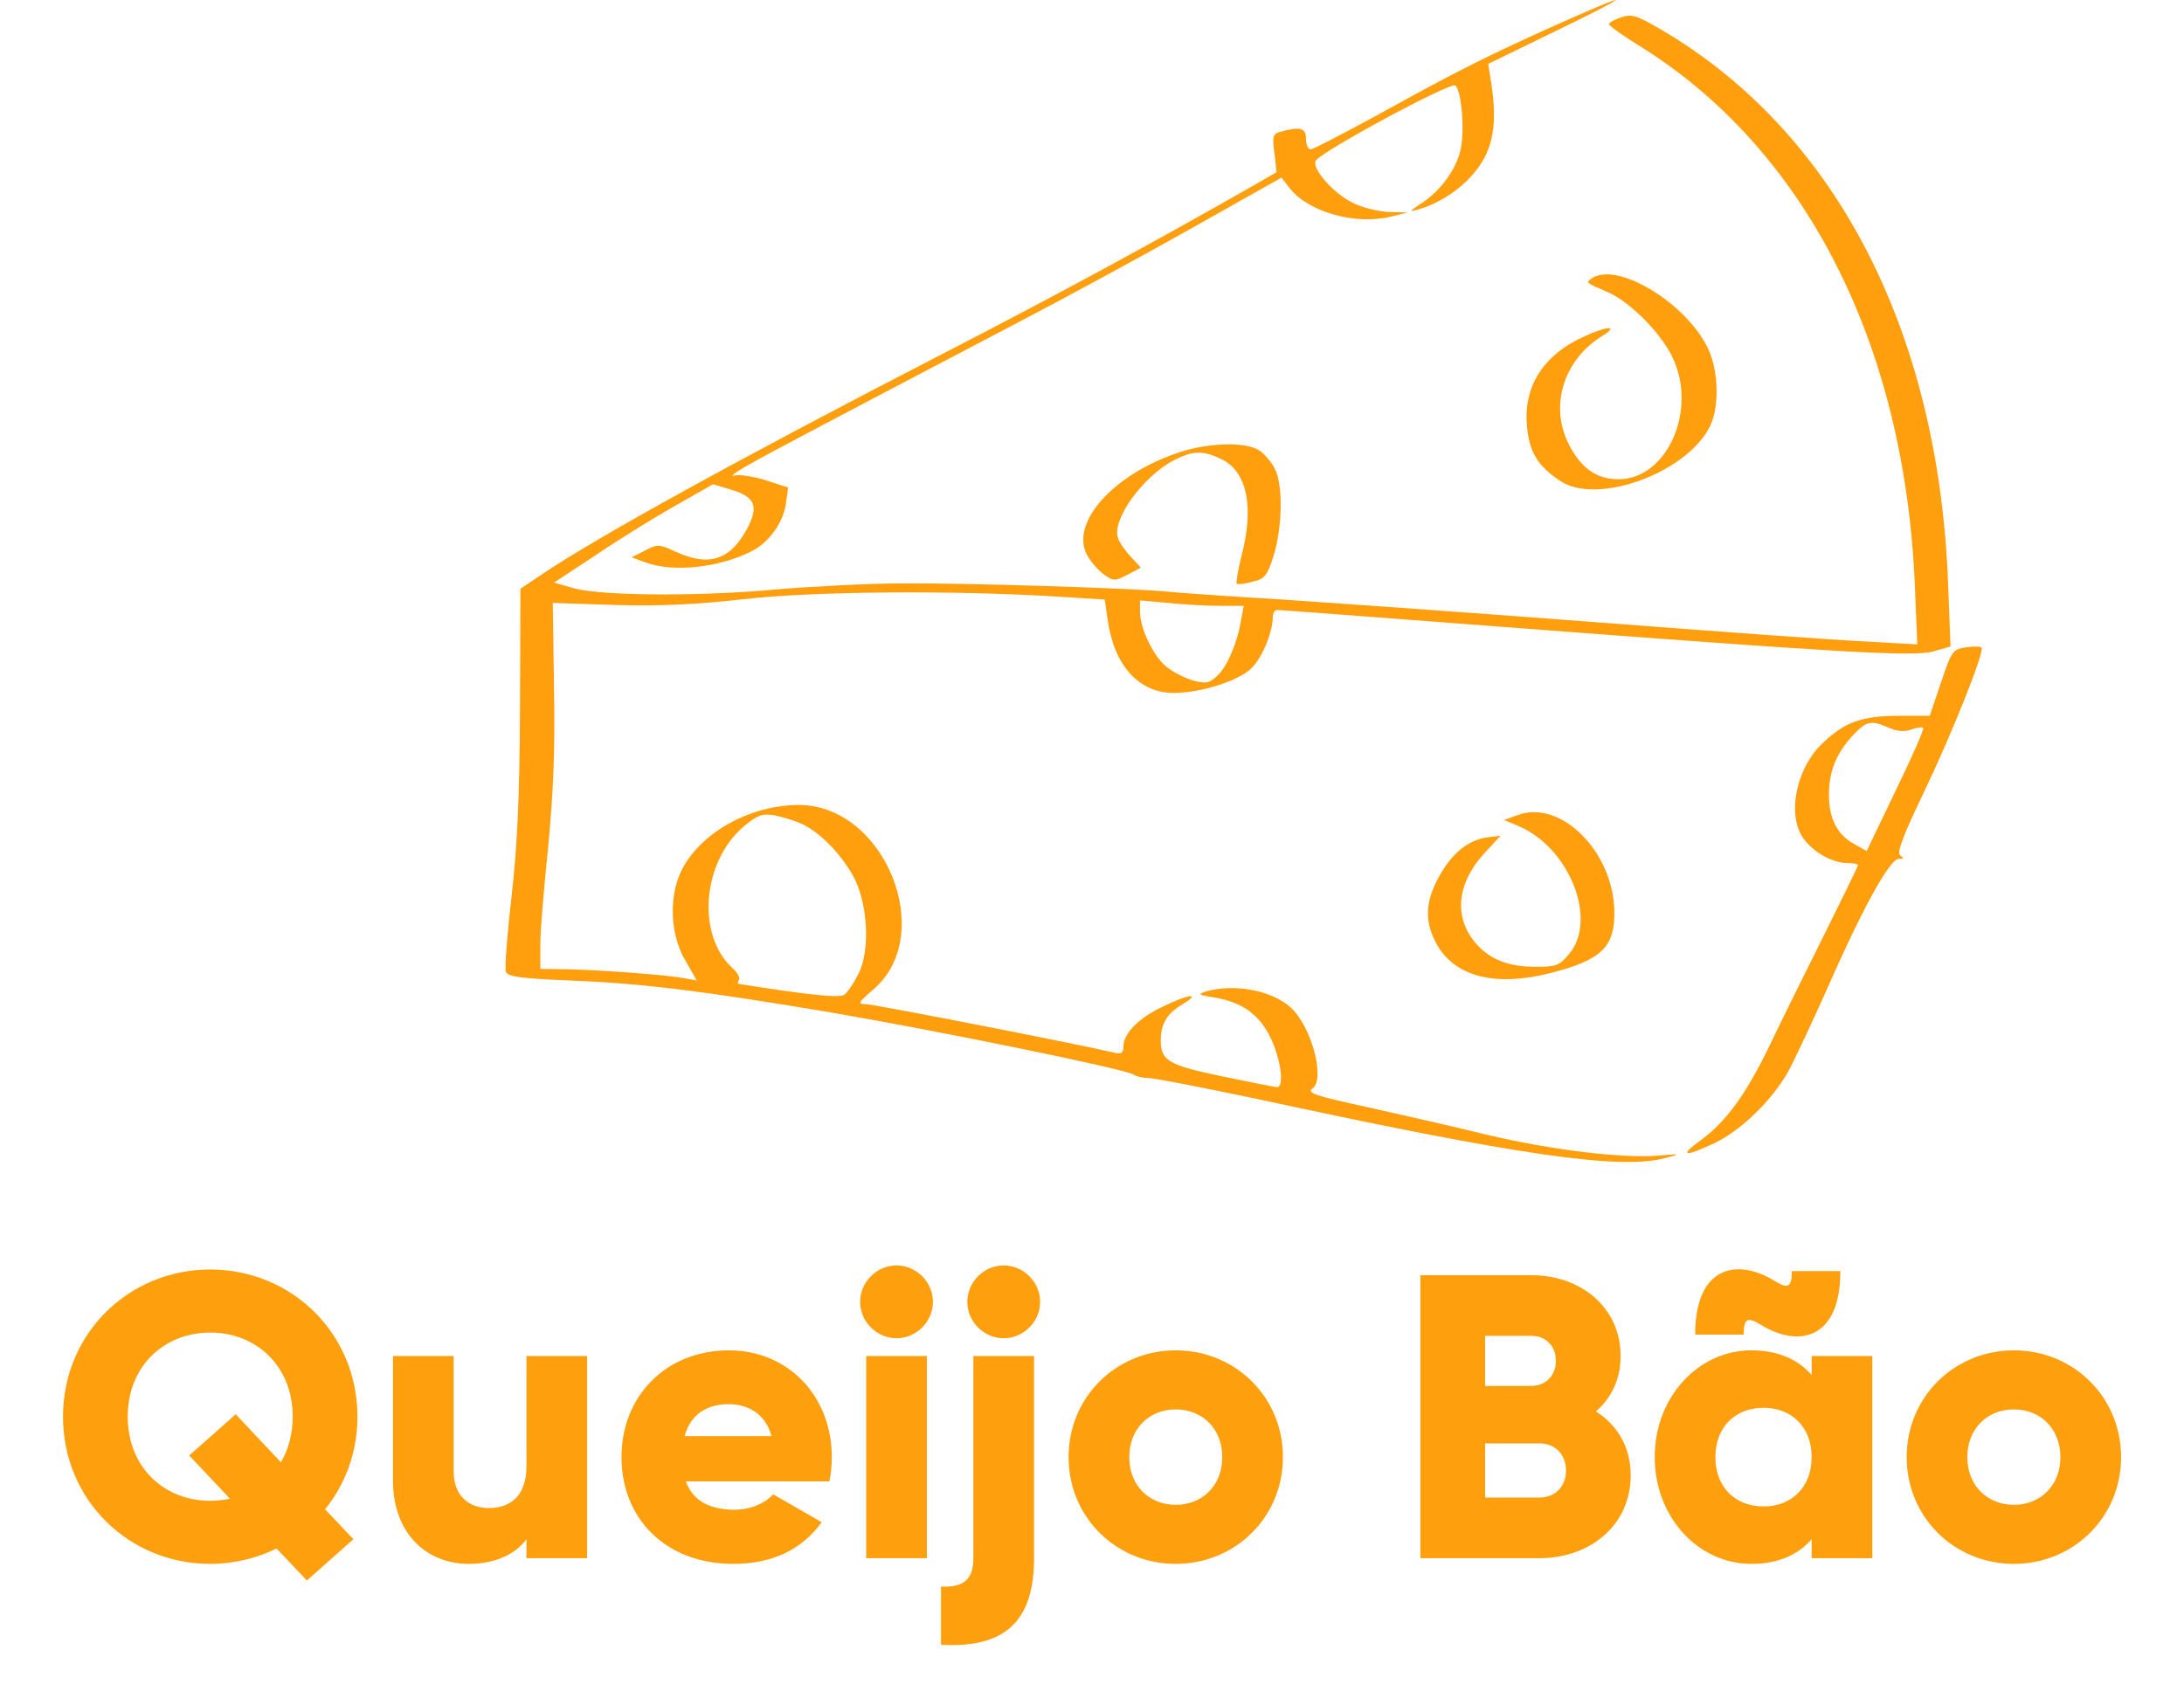<svg width="108" height="84" viewBox="0 0 108 84" fill="none" xmlns="http://www.w3.org/2000/svg">
<path d="M17.676 70.067C17.676 65.948 14.416 62.788 10.396 62.788C6.376 62.788 3.116 65.948 3.116 70.067C3.116 74.188 6.376 77.347 10.396 77.347C11.576 77.347 12.696 77.067 13.676 76.588L15.176 78.168L17.476 76.127L16.076 74.647C17.076 73.407 17.676 71.828 17.676 70.067ZM10.396 74.228C8.116 74.228 6.316 72.567 6.316 70.067C6.316 67.567 8.116 65.907 10.396 65.907C12.676 65.907 14.476 67.567 14.476 70.067C14.476 70.927 14.256 71.688 13.896 72.328L11.656 69.948L9.356 71.987L11.376 74.127C11.056 74.188 10.736 74.228 10.396 74.228ZM26.033 67.067V72.528C26.033 73.948 25.273 74.588 24.173 74.588C23.213 74.588 22.433 74.007 22.433 72.767V67.067H19.433V73.207C19.433 75.907 21.153 77.347 23.173 77.347C24.493 77.347 25.493 76.868 26.033 76.127V77.067H29.033V67.067H26.033ZM33.913 73.267H41.013C41.093 72.888 41.133 72.487 41.133 72.067C41.133 69.047 38.973 66.787 36.053 66.787C32.893 66.787 30.733 69.088 30.733 72.067C30.733 75.047 32.853 77.347 36.273 77.347C38.173 77.347 39.653 76.647 40.633 75.287L38.233 73.907C37.833 74.347 37.133 74.668 36.313 74.668C35.213 74.668 34.293 74.308 33.913 73.267ZM33.853 71.028C34.133 70.007 34.893 69.448 36.033 69.448C36.933 69.448 37.833 69.868 38.153 71.028H33.853ZM44.334 66.188C45.314 66.188 46.134 65.368 46.134 64.388C46.134 63.407 45.314 62.587 44.334 62.587C43.354 62.587 42.534 63.407 42.534 64.388C42.534 65.368 43.354 66.188 44.334 66.188ZM42.834 77.067H45.834V67.067H42.834V77.067ZM49.634 66.188C50.614 66.188 51.434 65.368 51.434 64.388C51.434 63.407 50.614 62.587 49.634 62.587C48.654 62.587 47.834 63.407 47.834 64.388C47.834 65.368 48.654 66.188 49.634 66.188ZM48.134 77.067C48.134 78.127 47.634 78.528 46.534 78.468V81.347C49.694 81.528 51.134 80.188 51.134 77.067V67.067H48.134V77.067ZM58.142 77.347C61.082 77.347 63.442 75.047 63.442 72.067C63.442 69.088 61.082 66.787 58.142 66.787C55.202 66.787 52.842 69.088 52.842 72.067C52.842 75.047 55.202 77.347 58.142 77.347ZM58.142 74.427C56.842 74.427 55.842 73.487 55.842 72.067C55.842 70.647 56.842 69.707 58.142 69.707C59.442 69.707 60.442 70.647 60.442 72.067C60.442 73.487 59.442 74.427 58.142 74.427ZM78.919 69.808C79.679 69.147 80.139 68.228 80.139 67.067C80.139 64.647 78.159 63.068 75.719 63.068H70.239V77.067H76.119C78.619 77.067 80.639 75.448 80.639 72.968C80.639 71.547 79.959 70.468 78.919 69.808ZM75.719 66.067C76.459 66.067 76.939 66.588 76.939 67.308C76.939 68.028 76.439 68.547 75.719 68.547H73.439V66.067H75.719ZM76.119 74.067H73.439V71.388H76.119C76.919 71.388 77.439 71.948 77.439 72.728C77.439 73.507 76.919 74.067 76.119 74.067ZM87.087 65.528C88.907 66.647 91.007 66.287 91.007 62.867H88.607C88.607 63.667 88.427 63.767 87.747 63.347C85.927 62.227 83.827 62.587 83.827 66.007H86.227C86.227 65.207 86.407 65.108 87.087 65.528ZM89.587 67.067V68.007C88.927 67.248 87.947 66.787 86.607 66.787C83.987 66.787 81.827 69.088 81.827 72.067C81.827 75.047 83.987 77.347 86.607 77.347C87.947 77.347 88.927 76.888 89.587 76.127V77.067H92.587V67.067H89.587ZM87.207 74.507C85.827 74.507 84.827 73.567 84.827 72.067C84.827 70.567 85.827 69.627 87.207 69.627C88.587 69.627 89.587 70.567 89.587 72.067C89.587 73.567 88.587 74.507 87.207 74.507ZM99.588 77.347C102.528 77.347 104.888 75.047 104.888 72.067C104.888 69.088 102.528 66.787 99.588 66.787C96.647 66.787 94.287 69.088 94.287 72.067C94.287 75.047 96.647 77.347 99.588 77.347ZM99.588 74.427C98.287 74.427 97.287 73.487 97.287 72.067C97.287 70.647 98.287 69.707 99.588 69.707C100.888 69.707 101.888 70.647 101.888 72.067C101.888 73.487 100.888 74.427 99.588 74.427Z" fill="#FE9F0D"/>
<path d="M76.999 1.211C73.531 2.771 72.135 3.468 68.236 5.623C66.471 6.588 64.932 7.388 64.809 7.388C64.686 7.388 64.583 7.162 64.583 6.875C64.583 6.341 64.316 6.239 63.372 6.506C62.941 6.608 62.9 6.711 63.023 7.573L63.126 8.517L61.628 9.379C56.825 12.108 52.454 14.489 46.523 17.547C36.693 22.616 29.531 26.556 26.74 28.444L25.734 29.121L25.714 35.134C25.693 39.547 25.57 42.03 25.283 44.451C25.078 46.257 24.954 47.879 25.016 48.063C25.119 48.309 25.734 48.392 28.197 48.494C31.747 48.638 34.62 48.987 41.085 50.074C46.257 50.957 55.738 52.886 56.066 53.153C56.189 53.235 56.497 53.317 56.784 53.317C57.072 53.317 59.473 53.789 62.12 54.343C75.008 57.134 80.118 57.873 82.335 57.278C83.135 57.072 83.135 57.052 82.006 57.155C80.221 57.298 76.773 56.888 73.551 56.129C71.95 55.739 69.262 55.123 67.6 54.754C65.034 54.199 64.603 54.056 64.911 53.83C65.547 53.358 64.85 50.752 63.824 49.828C62.9 48.987 61.053 48.638 59.658 49.028C59.206 49.171 59.247 49.212 60.068 49.336C61.464 49.582 62.305 50.198 62.859 51.388C63.352 52.455 63.516 53.768 63.146 53.768C63.044 53.768 61.812 53.522 60.437 53.235C57.77 52.681 57.4 52.455 57.4 51.449C57.4 50.649 57.708 50.115 58.488 49.664C59.432 49.089 58.796 49.151 57.503 49.787C56.312 50.341 55.553 51.121 55.553 51.757C55.553 52.086 55.45 52.147 55.102 52.065C53.583 51.696 43.219 49.664 42.809 49.664C42.398 49.664 42.439 49.582 43.178 48.946C46.359 46.237 43.753 39.813 39.505 39.813C37.124 39.813 34.702 41.147 33.738 42.974C33.061 44.287 33.122 46.196 33.882 47.489L34.456 48.494L33.779 48.371C32.835 48.207 29.798 47.981 28.115 47.94L26.719 47.92V46.688C26.719 46.011 26.904 43.836 27.109 41.865C27.355 39.28 27.458 37.084 27.396 34.047L27.335 29.819L30.413 29.922C32.63 29.983 34.415 29.901 36.775 29.634C40.161 29.244 47.16 29.183 52.372 29.511L54.63 29.655L54.773 30.64C55.081 32.897 56.312 34.272 58.036 34.272C59.37 34.272 61.258 33.677 61.895 33.041C62.428 32.507 62.941 31.256 62.941 30.496C62.941 30.311 63.044 30.168 63.167 30.168C63.29 30.168 68.215 30.537 74.105 30.989C91.098 32.282 94.607 32.487 95.592 32.22L96.454 31.974L96.331 28.772C95.838 16.295 90.728 6.485 82.129 1.457C80.939 0.759 80.693 0.677 80.159 0.862C79.831 0.965 79.564 1.129 79.564 1.19C79.564 1.272 80.221 1.744 81.021 2.237C89.23 7.306 94.176 16.931 94.689 28.916L94.812 31.871L92.267 31.727C90.872 31.666 84.921 31.235 79.051 30.784C73.182 30.332 66.163 29.839 63.454 29.655C60.745 29.491 58.077 29.306 57.503 29.244C55.697 29.08 47.755 28.834 44.676 28.854C43.035 28.854 40.264 28.998 38.52 29.142C34.62 29.511 29.757 29.47 28.402 29.101L27.396 28.813L29.428 27.479C30.536 26.72 32.301 25.632 33.348 25.037L35.257 23.95L36.221 24.237C37.329 24.586 37.514 25.037 36.98 26.084C36.139 27.685 35.092 28.054 33.43 27.295C32.589 26.905 32.507 26.905 31.891 27.233L31.234 27.561L31.952 27.828C33.327 28.321 35.605 28.075 37.227 27.233C38.068 26.782 38.745 25.817 38.868 24.873L38.971 24.114L37.842 23.744C37.227 23.56 36.549 23.457 36.344 23.519C36.118 23.58 36.242 23.457 36.57 23.252C37.145 22.882 38.992 21.897 50.422 15.905C52.742 14.694 56.6 12.601 59.001 11.246L63.372 8.784L63.782 9.317C64.706 10.487 67.025 11.144 68.79 10.713L69.611 10.507L68.708 10.487C68.195 10.466 67.394 10.282 66.902 10.035C65.937 9.563 64.891 8.373 65.055 7.963C65.219 7.552 71.766 4.022 71.971 4.228C72.299 4.556 72.443 6.629 72.197 7.532C71.93 8.496 71.171 9.502 70.227 10.097C69.672 10.466 69.672 10.487 70.124 10.364C71.519 9.953 72.833 8.927 73.428 7.757C73.9 6.854 73.982 5.726 73.756 4.187L73.592 3.16L76.835 1.58C78.62 0.718 79.995 0.021 79.872 0C79.769 0 78.477 0.554 76.999 1.211ZM60.314 29.963H61.505L61.381 30.619C61.197 31.789 60.684 32.959 60.212 33.41C59.801 33.8 59.637 33.821 59.001 33.657C58.59 33.533 58.016 33.246 57.708 33C57.051 32.487 56.395 31.132 56.374 30.291V29.696L57.77 29.819C58.529 29.901 59.678 29.963 60.314 29.963ZM39.669 40.757C40.531 41.168 41.516 42.153 42.152 43.261C42.911 44.554 43.055 46.976 42.46 48.145C42.234 48.597 41.926 49.069 41.762 49.192C41.536 49.377 39.997 49.212 36.508 48.658C36.467 48.638 36.488 48.556 36.549 48.453C36.611 48.371 36.467 48.104 36.242 47.899C34.415 46.257 34.723 42.604 36.796 40.86C37.473 40.306 37.699 40.224 38.314 40.326C38.704 40.408 39.32 40.593 39.669 40.757Z" fill="#FF9F0D"/>
<path d="M78.743 13.75C78.394 13.976 78.394 13.976 79.503 14.448C80.59 14.92 82.088 16.418 82.684 17.629C83.977 20.235 82.458 23.703 80.036 23.703C78.948 23.703 78.169 23.149 77.573 21.959C76.609 20.071 77.327 17.772 79.256 16.602C80.077 16.09 79.482 16.11 78.333 16.644C76.363 17.526 75.357 19.065 75.501 20.974C75.603 22.308 75.993 23.006 77.122 23.765C78.948 25.037 83.463 23.375 84.572 21.056C85.023 20.112 84.982 18.367 84.49 17.3C83.484 15.063 80.036 12.929 78.743 13.75Z" fill="#FF9F0D"/>
<path d="M58.385 22.349C55.143 23.395 52.947 25.776 53.727 27.397C53.891 27.726 54.26 28.157 54.547 28.382C55.061 28.752 55.122 28.752 55.758 28.423L56.415 28.075L55.922 27.541C55.635 27.233 55.348 26.823 55.286 26.617C54.958 25.715 56.518 23.56 58.057 22.759C58.98 22.287 59.493 22.267 60.376 22.698C61.669 23.293 62.038 25.078 61.381 27.541C61.217 28.218 61.115 28.813 61.156 28.875C61.217 28.916 61.566 28.875 61.935 28.772C62.551 28.629 62.674 28.464 62.982 27.479C63.413 26.084 63.454 23.991 63.044 23.19C62.88 22.862 62.531 22.451 62.284 22.287C61.669 21.856 59.863 21.877 58.385 22.349Z" fill="#FF9F0D"/>
<path d="M97.234 32.015C96.557 32.117 96.516 32.179 95.982 33.759L95.428 35.401H93.807C92.062 35.422 91.241 35.709 90.174 36.714C88.799 37.966 88.327 40.388 89.23 41.537C89.743 42.194 90.646 42.686 91.365 42.686C91.652 42.686 91.878 42.727 91.878 42.789C91.878 42.851 91.139 44.349 90.256 46.134C89.374 47.899 88.122 50.423 87.506 51.716C86.296 54.199 85.352 55.492 84.018 56.457C83.012 57.196 83.34 57.216 84.777 56.539C86.07 55.923 87.588 54.466 88.409 53.03C88.738 52.434 89.579 50.629 90.297 49.028C92.021 45.087 93.437 42.481 93.889 42.481C94.135 42.481 94.176 42.44 93.971 42.317C93.786 42.194 94.073 41.394 95.141 39.177C96.536 36.263 98.116 32.302 97.993 32.035C97.952 31.974 97.624 31.953 97.234 32.015ZM93.417 35.996C93.827 36.181 94.197 36.201 94.525 36.078C94.792 35.976 95.059 35.955 95.1 35.996C95.161 36.058 94.546 37.453 93.745 39.095L92.309 42.091L91.652 41.722C90.831 41.25 90.441 40.47 90.441 39.3C90.441 38.151 90.81 37.248 91.631 36.365C92.309 35.647 92.514 35.606 93.417 35.996Z" fill="#FF9F0D"/>
<path d="M75.07 40.306L74.372 40.552L75.049 40.839C77.594 41.886 79.031 45.477 77.594 47.181C77.122 47.755 76.937 47.817 75.952 47.817C74.577 47.817 73.654 47.448 72.956 46.627C71.868 45.334 72.053 43.672 73.407 42.194L74.208 41.332L73.551 41.414C72.648 41.537 71.868 42.153 71.273 43.158C70.493 44.472 70.411 45.477 70.986 46.586C71.868 48.309 73.921 48.843 76.753 48.104C79.215 47.468 79.872 46.811 79.831 45.026C79.749 42.091 77.184 39.547 75.07 40.306Z" fill="#FF9F0D"/>
</svg>
